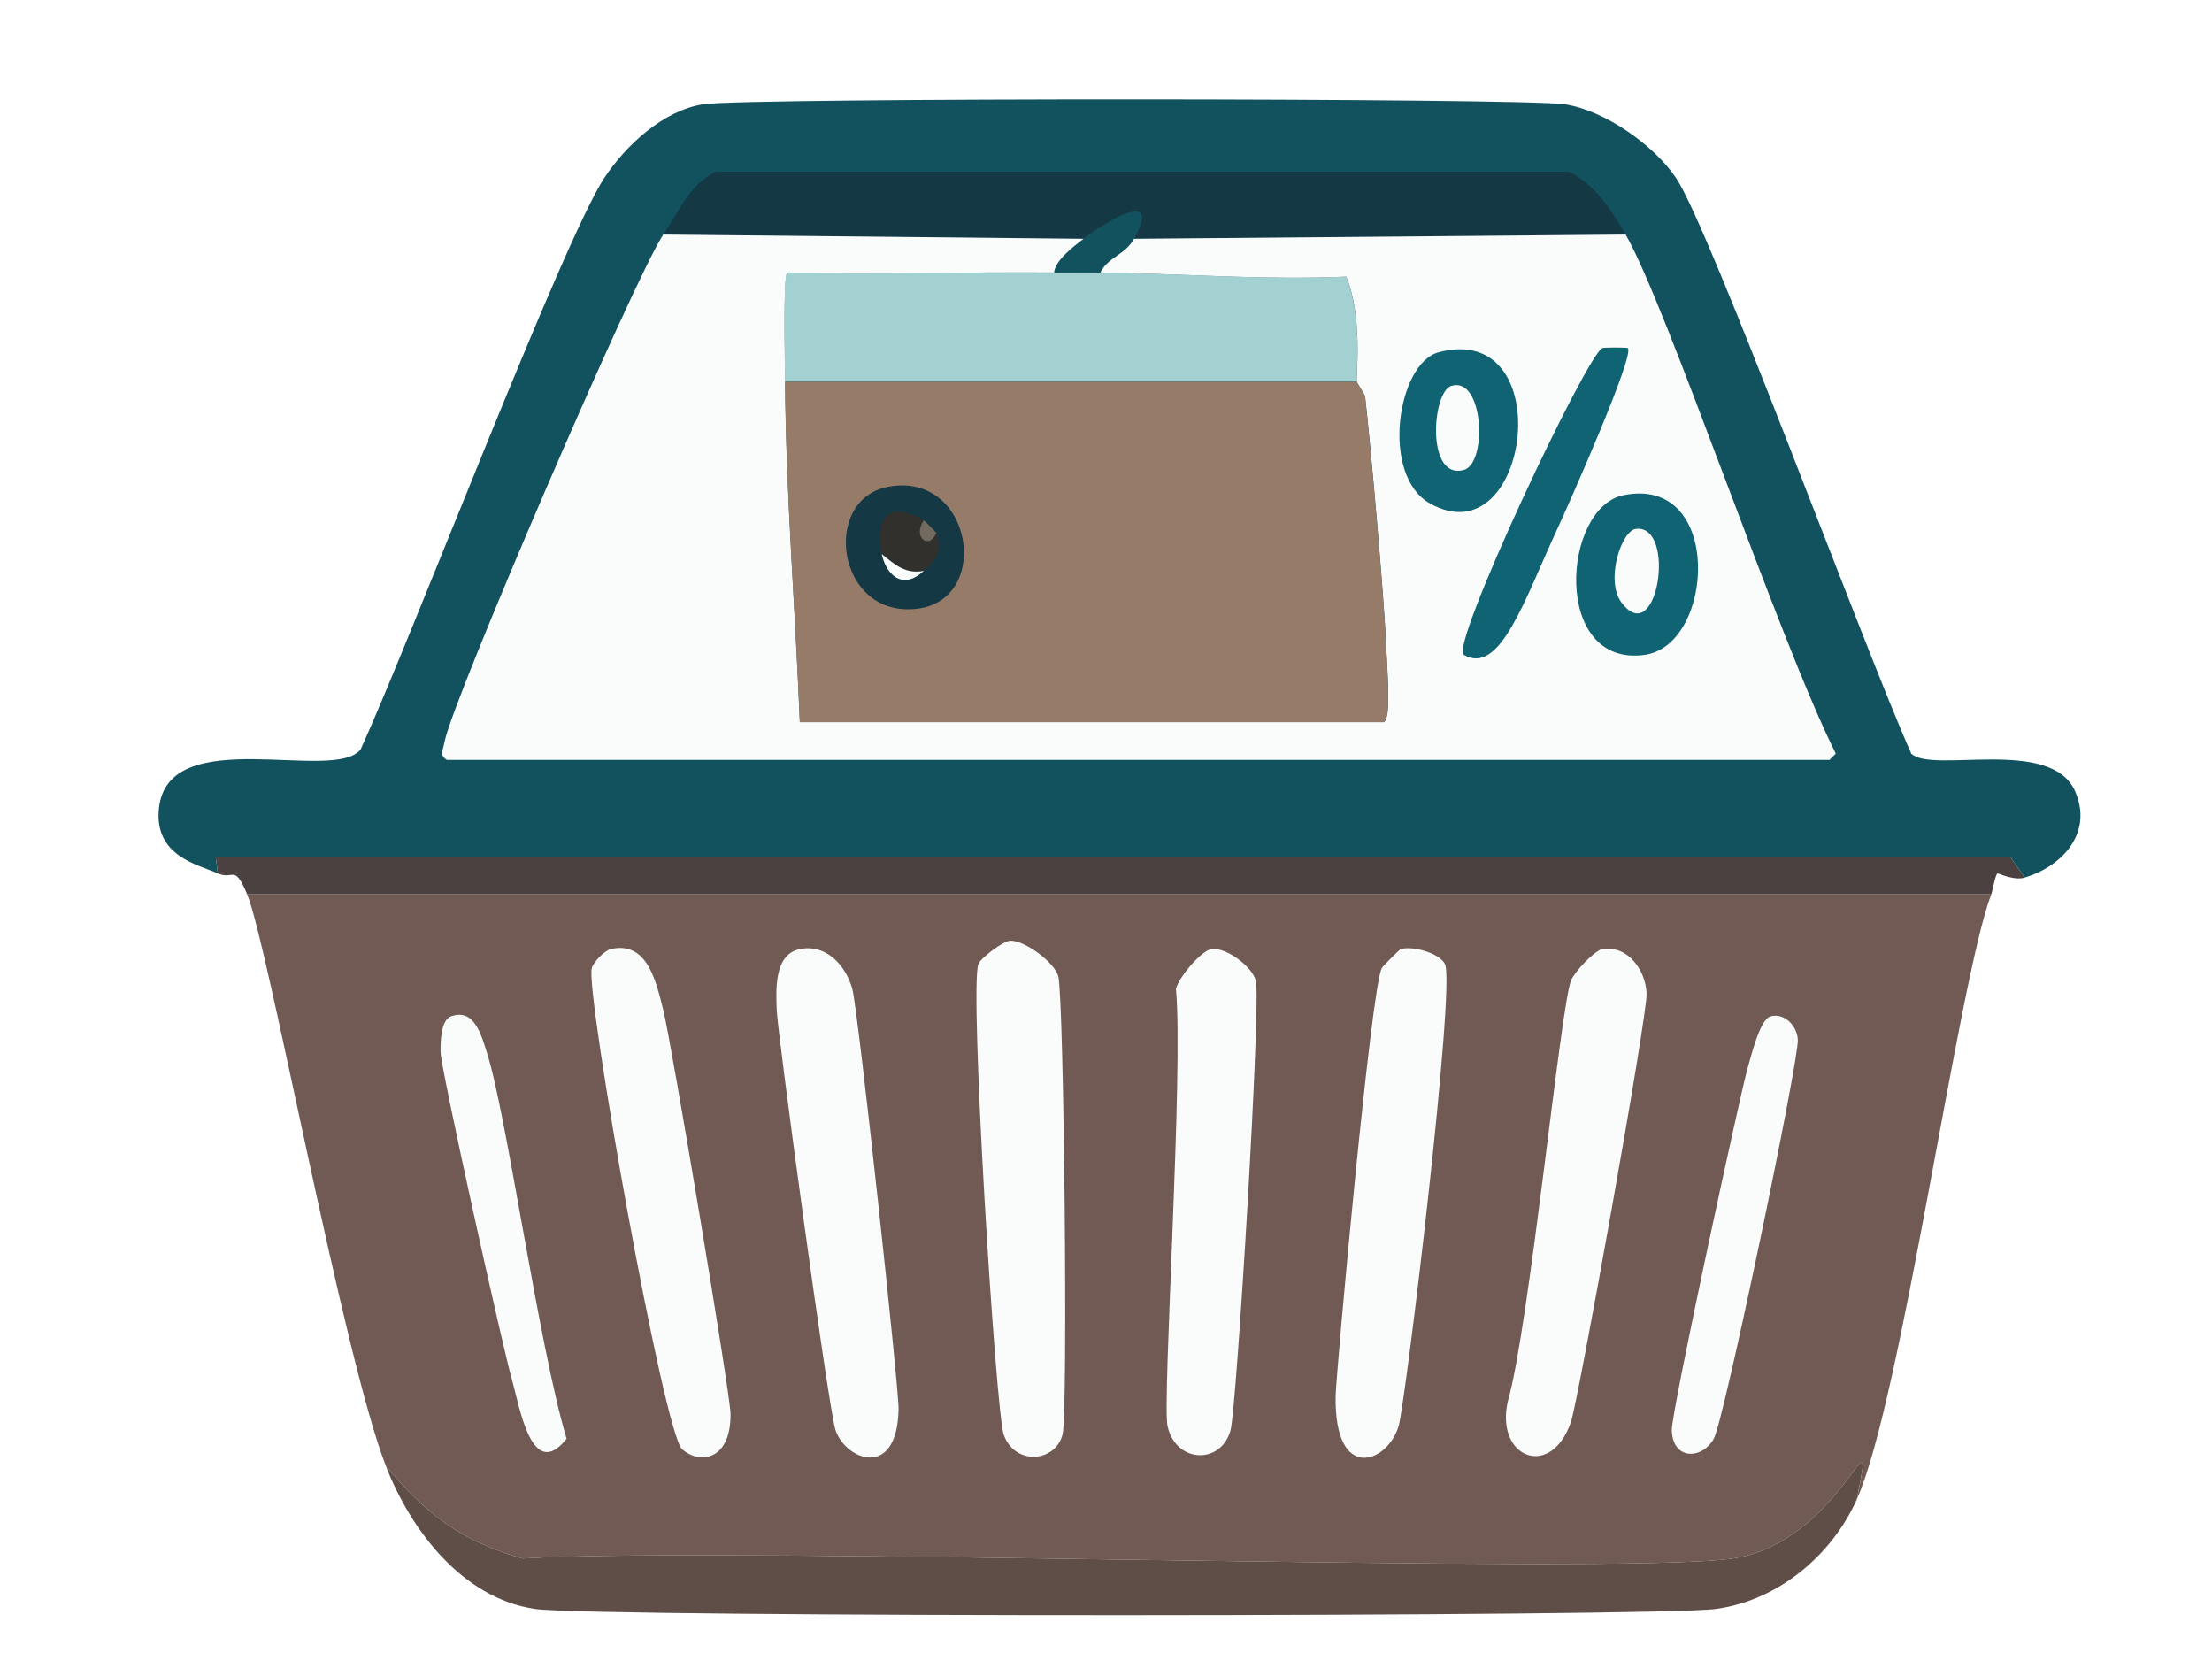 <?xml version="1.0" encoding="UTF-8"?><svg id="Layer_1" xmlns="http://www.w3.org/2000/svg" width="398" height="301.5" viewBox="0 0 398 301.5"><defs><style>.cls-1{fill:#12525f;}.cls-1,.cls-2,.cls-3,.cls-4,.cls-5,.cls-6,.cls-7,.cls-8,.cls-9,.cls-10,.cls-11{stroke-width:0px;}.cls-2{fill:#0f6372;}.cls-3{fill:#5f4d47;}.cls-4{fill:#153845;}.cls-5{fill:#967c68;}.cls-6{fill:#726a5e;}.cls-7{fill:#31302d;}.cls-8{fill:#715a53;}.cls-9{fill:#a3d1d1;}.cls-10{fill:#fafbfb;}.cls-11{fill:#4b4141;}</style></defs><path class="cls-3" d="m334.07,269.8c-4.49,9.99-14.06,18.12-25.33,19.66-10.53,1.44-201.96,1.55-212.47,0-13.2-1.95-22.44-14.35-26.84-25.71,7.29,8.66,13.43,13.48,24.57,16.63,39.05-2.28,196.67,3.1,217.76,0,19.7-2.9,26.17-29.31,22.31-10.59Z"/><path class="cls-11" d="m364.32,157.89c-1.51.46-3.46-.24-4.91-.76-.39.17-.88,3.11-1.13,3.78H44.48c-2.35-5.61-2.45-2.51-5.29-3.78l-.38-3.02h322.86l2.65,3.78Z"/><path class="cls-8" d="m358.27,160.92c-5.85,15.39-16.15,90.98-24.2,108.88,3.87-18.72-2.6,7.68-22.31,10.59-21.09,3.1-178.71-2.28-217.76,0-11.14-3.15-17.28-7.97-24.57-16.63-7.75-19.99-21.24-93.96-24.95-102.83h313.78Z"/><path class="cls-10" d="m181.72,169.24c2.52-.15,8.05,3.87,8.7,6.43,1.01,4,1.78,78.42.76,82.42-1.29,4.99-8.57,5.66-10.59,0-1.42-4-6.25-80.8-4.54-84.68.51-1.15,4.45-4.09,5.67-4.16Z"/><path class="cls-10" d="m218.01,170.75c2.59-.36,7.29,3.12,7.94,5.67.99,3.93-3.46,77-4.54,80.9-1.72,6.24-9.87,5.94-11.34-.76-.98-4.44,2.91-64.2,1.51-78.64.57-2.21,4.59-6.93,6.43-7.18Z"/><path class="cls-10" d="m252.03,170.75c2.18-.62,6.87.69,7.94,2.65,2.01,3.67-7.1,79.16-8.32,83.17-2.03,6.71-11.53,10.22-11.34-5.29.05-3.88,6.39-73.75,8.32-77.12.22-.38,3.17-3.34,3.4-3.4Z"/><path class="cls-10" d="m143.91,170.75c4.77-.96,8.27,2.93,9.45,7.18,1.02,3.66,8.39,71.81,8.32,75.61-.26,12.68-9.46,9.21-11.34,3.78-1.25-3.61-10.48-71.79-10.59-75.61-.1-3.43-.57-10.01,4.16-10.96Z"/><path class="cls-10" d="m288.33,170.75c4.58-.71,7.74,3.78,7.94,7.94.19,3.91-12.33,73.42-13.61,77.12-3.63,10.53-13.74,6.42-11.34-3.78,3.83-13.39,9.42-70.55,11.34-75.61.57-1.51,4.25-5.45,5.67-5.67Z"/><path class="cls-10" d="m318.57,182.85c2.38-.67,4.74,1.56,4.91,4.16.24,3.66-13.31,68.64-15.12,71.83-2.15,3.79-7.38,3.88-7.56-1.51-.11-3.32,12.56-61.55,13.61-65.03.59-1.95,2.18-8.9,4.16-9.45Z"/><path class="cls-10" d="m109.89,170.75c6.7-1.55,8.21,6.13,9.45,10.96,1.38,5.36,12.04,68.91,12.1,72.59.12,8.33-5.43,9.29-8.7,6.43-3.33-2.92-17.47-82.32-16.26-86.57.32-1.12,2.29-3.14,3.4-3.4Z"/><path class="cls-10" d="m81.15,182.85c4.23-1.52,5.46,3.45,6.43,6.43,3.55,10.93,9.32,52.73,14.37,69.56-6.3,7.89-8.45-5.78-9.83-10.59-1.66-5.8-12.81-55.96-12.85-58.98-.02-1.65-.01-5.74,1.89-6.43Z"/><path class="cls-1" d="m364.32,157.89l-2.65-3.78H38.81l.38,3.02c-3.5-1.57-11.51-3.07-10.59-11.72,1.66-15.54,31.52-4.46,36.29-10.59,9.06-19.84,36.41-91.58,43.85-102.83,3.89-5.87,10.57-12.09,17.77-13.23,7.66-1.21,147.34-1.14,155,0,7.12,1.05,16.03,7.28,20.04,13.23,6.21,9.23,33.82,84.56,42.34,103.59,3.65,3.66,25.19-3.1,29.49,6.8,3.27,7.54-2.4,13.49-9.07,15.5Z"/><path class="cls-4" d="m292.49,42.21l-88.46.76c5.32-9.61-5.72-2.56-9.07,0l-75.61-.76c2.74-4.12,4.66-8.94,9.45-11.34h153.49c4.69,2.33,7.62,6.86,10.21,11.34Z"/><path class="cls-9" d="m189.65,49.01c2.77.02,5.55-.05,8.32,0,14.73.24,29.48,1.39,44.23.76,3.02,7.21,1.77,17.95,1.89,18.9h-102.83c-.02-2.54-.42-19.09.38-19.66,15.99.38,32.03-.13,48.01,0Z"/><path class="cls-1" d="m204.02,42.97c-1.6,2.9-4.6,3.23-6.05,6.05-2.77-.05-5.55.02-8.32,0,.2-2.19,3.48-4.66,5.29-6.05,3.35-2.56,14.39-9.61,9.07,0Z"/><path class="cls-10" d="m194.95,42.97c-1.82,1.39-5.09,3.86-5.29,6.05-15.98-.13-32.02.38-48.01,0-.8.57-.4,17.12-.38,19.66.14,20.28,1.84,40.95,2.65,61.24h105.1c1.3-.91.63-8.33.38-13.99-.39-8.76-2.71-35.12-3.78-44.61-.04-.32-1.49-2.5-1.51-2.65-.12-.95,1.13-11.7-1.89-18.9-14.75.63-29.5-.51-44.23-.76,1.45-2.82,4.45-3.15,6.05-6.05l88.46-.76c7.46,12.93,27.55,72.95,37.81,93.38l-1.13,1.13H80.4c-1.33-.8-.74-1.61-.38-3.4,1.57-7.76,34.08-83.22,39.32-91.11l75.61.76Z"/><path class="cls-2" d="m288.33,62.62c.33-.13,4.35-.13,4.54,0,1.45.97-10.88,28.69-12.48,32.13-6.11,13.16-10.45,26.85-17.01,23.06-2.63-1.52,22.13-54.08,24.95-55.2Z"/><path class="cls-2" d="m292.11,89.09c18.01-3.67,16.47,27.02,3.78,28.73-16.64,2.24-14.85-26.48-3.78-28.73Z"/><path class="cls-10" d="m294.38,95.14c7.32-.75,3.86,21.92-2.65,13.23-2.93-3.92-.01-12.96,2.65-13.23Z"/><path class="cls-2" d="m258.84,63.38c21.89-5.82,16.5,37.22-1.51,27.22-9-5-5.95-25.24,1.51-27.22Z"/><path class="cls-10" d="m261.11,69.43c5.85-1.88,6.58,13.94,2.27,15.12-6.82,1.87-5.72-14.01-2.27-15.12Z"/><path class="cls-5" d="m244.09,68.67c.02.15,1.48,2.32,1.51,2.65,1.07,9.49,3.39,35.85,3.78,44.61.25,5.66.92,13.08-.38,13.99h-105.1c-.8-20.29-2.5-40.96-2.65-61.24h102.83Z"/><path class="cls-4" d="m159.79,87.58c15.16-2.87,18.8,20.25,5.29,21.93-14.55,1.81-17.44-19.63-5.29-21.93Z"/><path class="cls-7" d="m166.22,93.62c-2.06,2.94.9,5.43,2.27,2.27,1.15,3.4-.09,4.79-2.27,6.8-3.29.62-5.17-1.08-7.56-3.02-1.33-6.84,1.5-9.68,7.56-6.05Z"/><path class="cls-10" d="m166.22,102.7c-4.14,3.84-6.95.14-7.56-3.02,2.39,1.94,4.27,3.65,7.56,3.02Z"/><path class="cls-6" d="m168.48,95.89c-1.37,3.16-4.33.67-2.27-2.27.22.13,2.22,2.12,2.27,2.27Z"/></svg>
